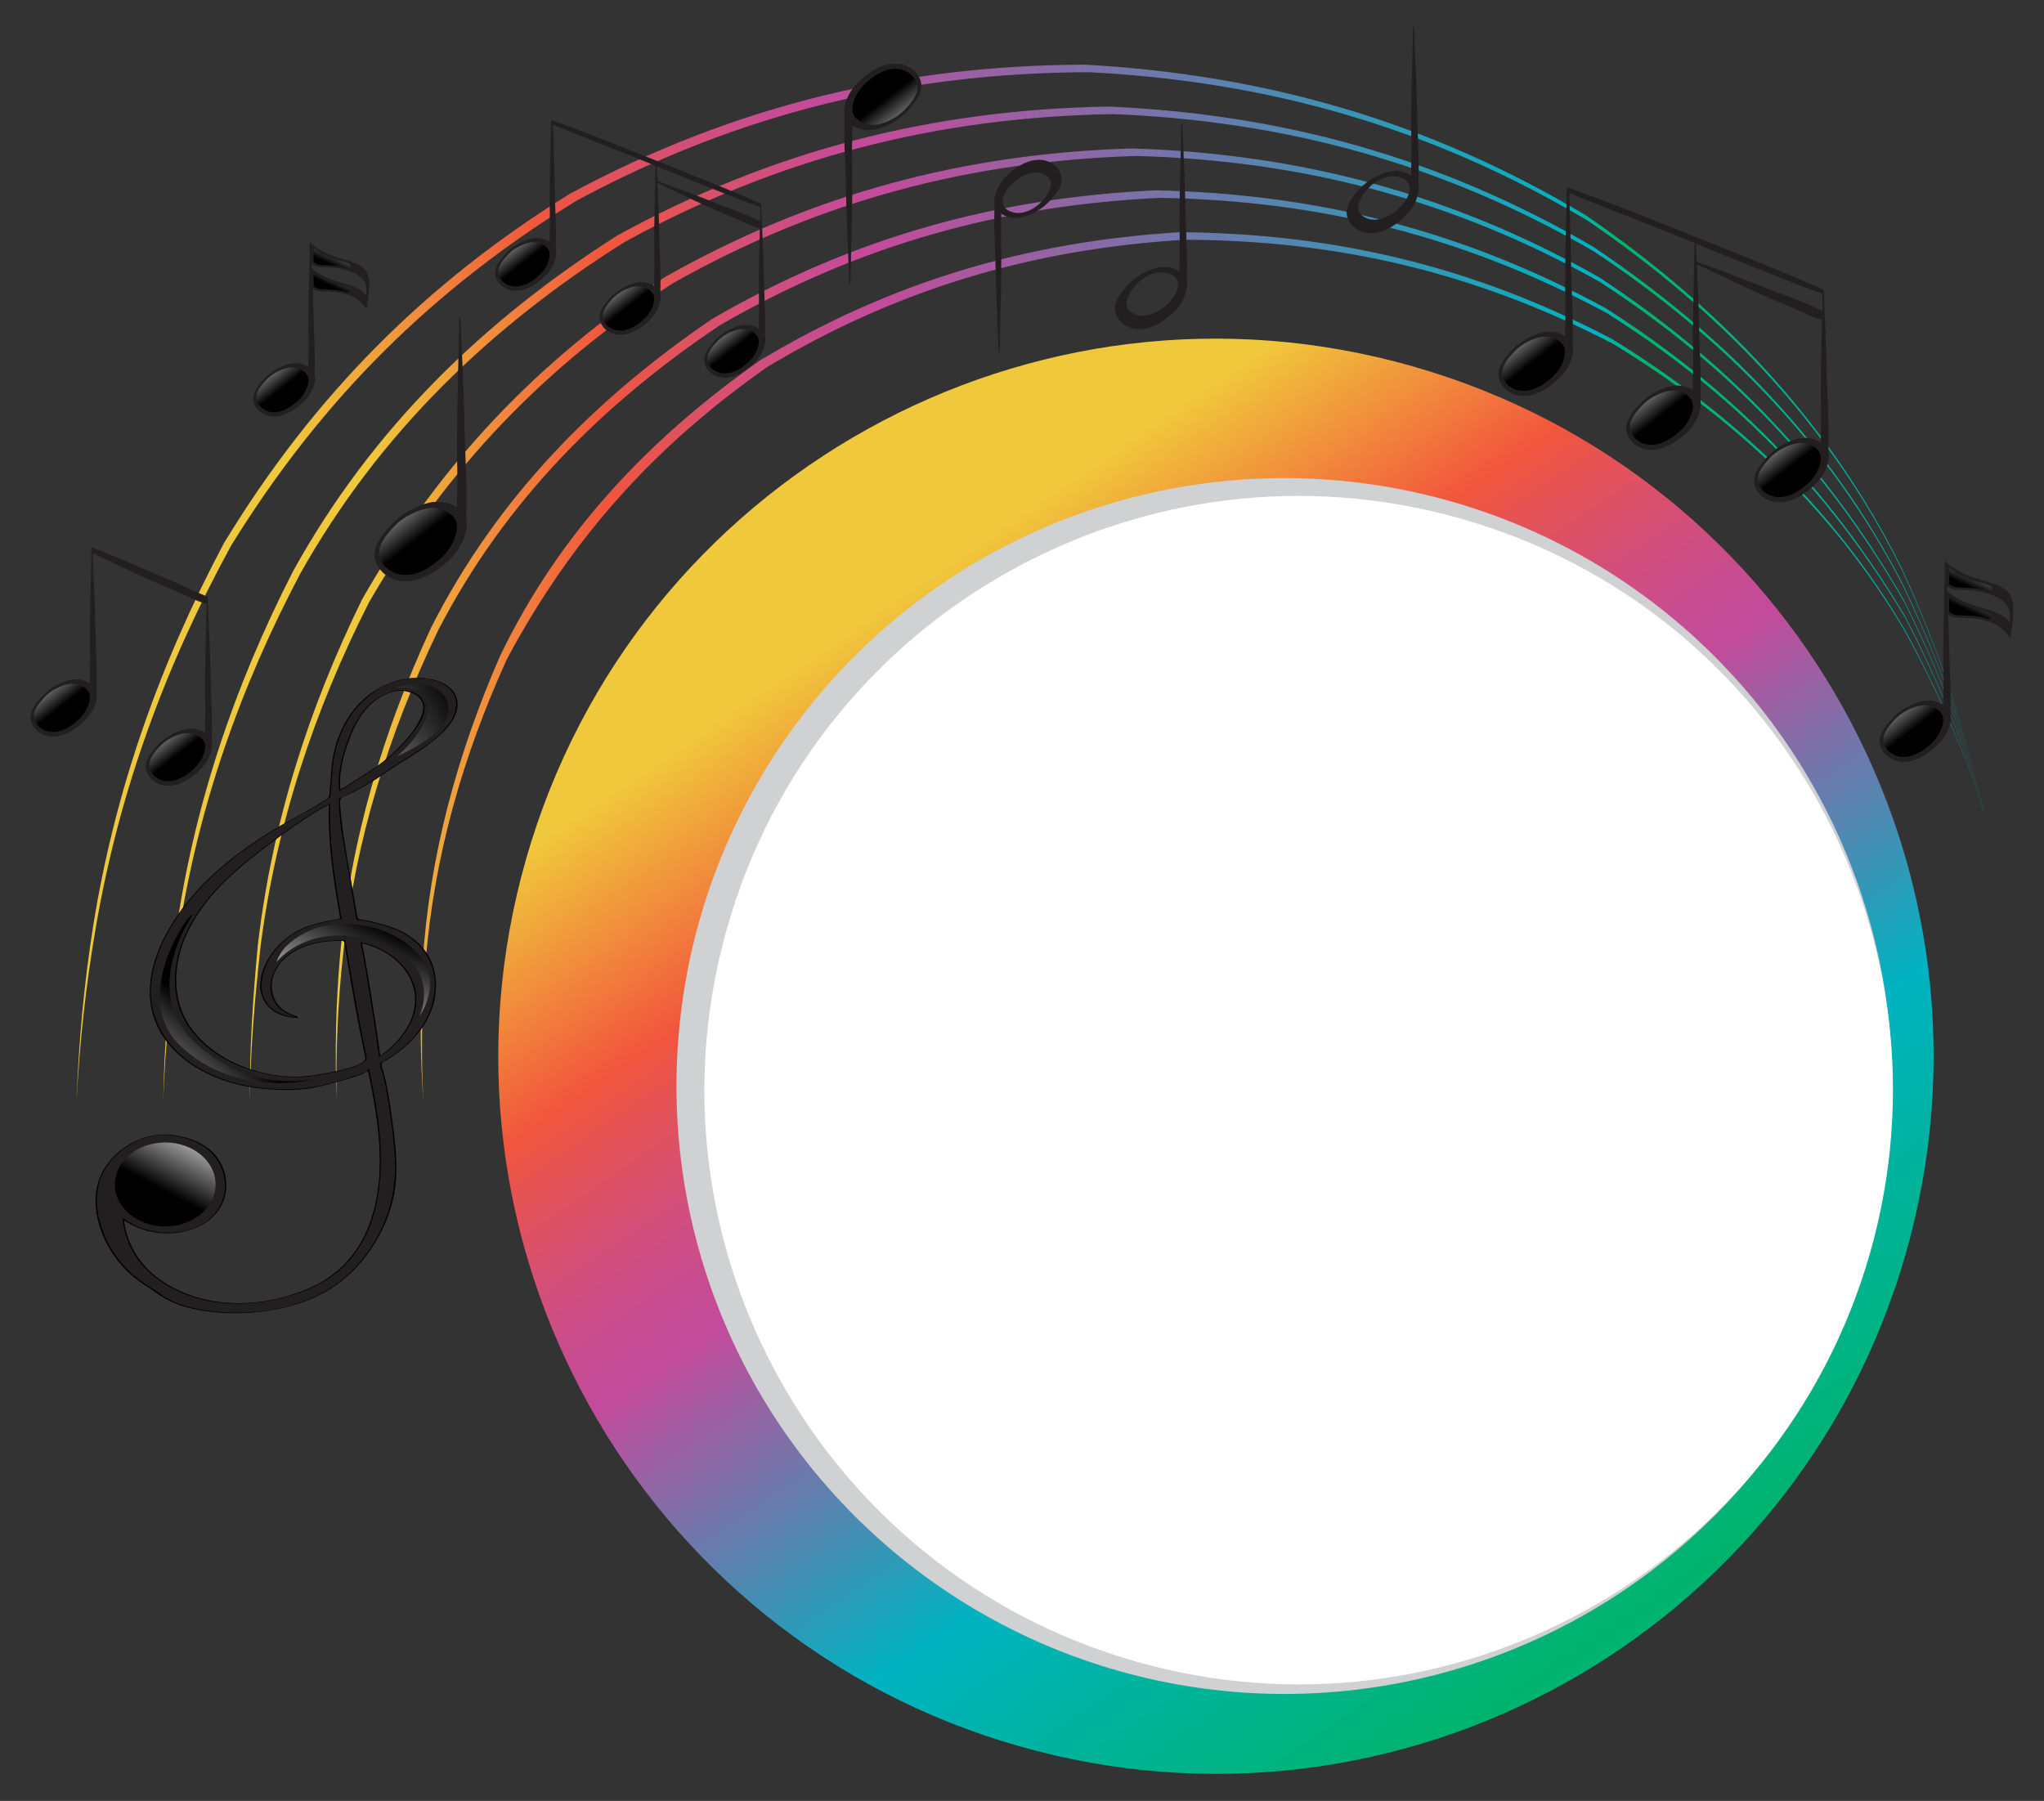 <?xml version="1.0" encoding="utf-8"?>
<!-- Generator: Adobe Illustrator 27.5.0, SVG Export Plug-In . SVG Version: 6.00 Build 0)  -->
<svg version="1.1" id="Layer_1" xmlns="http://www.w3.org/2000/svg" xmlns:xlink="http://www.w3.org/1999/xlink" x="0px" y="0px"
	 viewBox="0 0 301.115 265.328" style="enable-background:new 0 0 301.115 265.328;" xml:space="preserve">
<rect x="0" y="0" width="301.115" height="265.328" fill="#333333" stroke="none"/>
<g>
	<linearGradient id="SVGID_1_" gradientUnits="userSpaceOnUse" x1="116.128" y1="63.16" x2="264.514" y2="280.929">
		<stop  offset="0.112" style="stop-color:#F0C83B"/>
		<stop  offset="0.242" style="stop-color:#F1563C"/>
		<stop  offset="0.269" style="stop-color:#E65352"/>
		<stop  offset="0.323" style="stop-color:#D34F7A"/>
		<stop  offset="0.367" style="stop-color:#C74C92"/>
		<stop  offset="0.393" style="stop-color:#C34B9B"/>
		<stop  offset="0.607" style="stop-color:#00B3C1"/>
		<stop  offset="0.815" style="stop-color:#00B36C"/>
		<stop  offset="1" style="stop-color:#00B3C1"/>
	</linearGradient>
	<path style="fill:url(#SVGID_1_);" d="M280.762,184.664c-16.04,56.13-74.546,88.628-130.676,72.589
		c-56.131-16.041-88.63-74.547-72.59-130.676c16.04-56.131,74.547-88.63,130.677-72.59
		C264.304,70.028,296.802,128.534,280.762,184.664z"/>
	
		<ellipse transform="matrix(0.606 -0.795 0.795 0.606 -52.745 213.531)" style="fill:#CFD1D2;" cx="189.323" cy="160.045" rx="89.597" ry="89.597"/>
	<g>
		<g>
			
				<linearGradient id="SVGID_00000067232923359976603120000016888123961251110803_" gradientUnits="userSpaceOnUse" x1="24.052" y1="88.939" x2="292.352" y2="88.939">
				<stop  offset="0.112" style="stop-color:#F0C83B"/>
				<stop  offset="0.242" style="stop-color:#F1563C"/>
				<stop  offset="0.269" style="stop-color:#E65352"/>
				<stop  offset="0.323" style="stop-color:#D34F7A"/>
				<stop  offset="0.367" style="stop-color:#C74C92"/>
				<stop  offset="0.393" style="stop-color:#C34B9B"/>
				<stop  offset="0.786" style="stop-color:#00B3C1"/>
				<stop  offset="0.815" style="stop-color:#00B36C"/>
				<stop  offset="1" style="stop-color:#00B3C1"/>
			</linearGradient>
			<path style="fill:url(#SVGID_00000067232923359976603120000016888123961251110803_);" d="M292.352,119.508
				c-0.078-0.292-0.163-0.58-0.243-0.871c0.009,0.028,0.018,0.056,0.027,0.085c-0.009-0.03-0.019-0.06-0.028-0.09
				c-0.13-0.468-0.258-0.937-0.392-1.404c0.126,0.446,0.248,0.894,0.373,1.341c-0.126-0.41-0.255-0.82-0.384-1.229
				c-0.101-0.397-0.201-0.795-0.305-1.191c0.1,0.384,0.196,0.769,0.293,1.154c-0.112-0.354-0.226-0.707-0.34-1.06
				c-0.102-0.445-0.212-0.888-0.319-1.332c0.118,0.392,0.235,0.785,0.35,1.179c0.005,0.02,0.011,0.04,0.016,0.06
				c-0.005-0.019-0.01-0.037-0.015-0.056c0.111,0.378,0.223,0.756,0.331,1.135c-0.116-0.41-0.236-0.818-0.355-1.227
				c-0.191-0.731-0.388-1.46-0.589-2.188c-0.026-0.104-0.049-0.208-0.075-0.312c0.025,0.1,0.047,0.2,0.071,0.3
				c-2.639-9.541-6.168-18.782-10.489-27.823c-10.836-21.055-26.724-37.005-45.601-49.642
				c-22.549-13.143-45.807-19.523-71.416-20.638c-25.798,0.465-49.323,6.353-72.311,18.989
				C71.396,47.13,54.856,63.025,43.178,84.147c-8.647,16.894-14.642,34.544-17.32,53.645c-0.938,8.125-1.694,16.199-1.806,24.389
				c0.261-8.185,1.152-16.237,2.229-24.341c2.91-19.017,9.095-36.538,17.923-53.274c11.752-20.94,28.317-36.652,47.839-48.924
				c22.842-12.532,46.224-18.371,71.849-18.835c25.419,1.006,48.521,7.261,70.933,20.238c18.796,12.495,34.65,28.271,45.469,49.171
				c4.328,8.994,7.859,18.187,10.497,27.682c0.074,0.301,0.143,0.604,0.215,0.906c-2.731-9.089-6.281-17.883-10.57-26.479
				c-11.561-20.09-26.046-35.127-44.811-47.446c-21.814-12.353-44.231-18.237-68.859-19.009c-24.612,0.744-47.009,6.61-68.81,18.951
				C79.243,53.168,64.824,68.205,53.342,88.308c-7.889,16.073-13.224,32.813-15.355,50.876c-0.71,7.671-1.247,15.285-1.168,22.997
				c0.065-7.706,0.739-15.301,1.592-22.949c2.351-17.976,7.891-34.595,15.958-50.504c11.551-19.916,26-34.777,44.679-46.951
				c21.657-12.237,43.91-18.055,68.35-18.799c24.44,0.662,46.692,6.426,68.376,18.609c18.685,12.181,33.134,27.041,44.678,46.974
				c4.292,8.538,7.842,17.276,10.571,26.312c0.105,0.438,0.212,0.876,0.312,1.315c-2.843-8.761-6.455-17.223-10.74-25.518
				c-11.514-19.219-25.715-33.585-44.023-45.248c-21.188-11.516-42.577-16.863-66.302-17.382
				c-23.499,1.112-44.587,6.914-65.309,18.916C87.779,58.654,73.33,73.137,63.508,92.471c-7.076,15.306-11.811,31.05-13.39,48.105
				c-0.646,7.178-0.801,14.4-0.53,21.605c-0.126-7.199,0.167-14.405,0.954-21.558c1.813-16.97,6.734-32.585,13.993-47.732
				c9.893-19.151,24.369-33.458,41.521-44.979c20.579-11.899,41.518-17.651,64.845-18.762c23.538,0.407,44.765,5.634,65.82,16.982
				c18.226,11.522,32.4,25.713,43.892,44.777c4.284,8.234,7.896,16.64,10.738,25.345c0.074,0.325,0.145,0.652,0.217,0.978
				c-2.929-8.324-6.564-16.355-10.816-24.214c-10.796-18.516-25.71-32.247-43.231-43.051
				c-20.447-10.731-41.002-15.588-63.746-15.754c-22.306,1.383-42.277,7.162-61.803,18.879c-16.011,11.27-29.431,25.126-38.3,43.542
				c-6.321,14.489-10.392,29.322-11.423,45.333c-0.408,6.733-0.353,13.487,0.108,20.214c-0.324-6.719-0.239-13.462,0.314-20.166
				c1.26-15.925,5.526-30.638,12.029-44.962c9.731-18.151,22.042-31.549,38.362-43.005c19.383-11.614,39.209-17.344,61.345-18.726
				c22.555,0.055,42.95,4.791,63.263,15.354c17.446,10.667,32.316,24.216,43.097,42.579c4.26,7.808,7.894,15.79,10.819,24.067
				c0.16,0.723,0.32,1.445,0.471,2.171c0.003,0,0.005,0,0.009,0c-0.149-0.711-0.307-1.419-0.464-2.127
				c0.122,0.347,0.243,0.695,0.363,1.043c0.088,0.362,0.177,0.723,0.262,1.086c0.002,0,0.005,0,0.005,0
				c-0.083-0.35-0.169-0.698-0.255-1.047c0.121,0.352,0.244,0.704,0.363,1.058c0.002,0,0.005,0,0.008,0.001l0,0
				C292.351,119.507,292.352,119.508,292.352,119.508z M290.795,113.914c0.191,0.69,0.379,1.381,0.561,2.074
				c-0.112-0.384-0.225-0.767-0.34-1.149C290.942,114.53,290.871,114.221,290.795,113.914z M291.583,117.276
				c-0.072-0.323-0.142-0.647-0.216-0.97c0.114,0.349,0.227,0.698,0.338,1.047c0.08,0.318,0.159,0.637,0.237,0.956
				C291.824,117.965,291.704,117.62,291.583,117.276z M291.717,117.392c0.125,0.395,0.251,0.79,0.373,1.186
				c0.084,0.302,0.171,0.602,0.251,0.905c-0.127-0.379-0.257-0.756-0.386-1.134C291.877,118.029,291.798,117.71,291.717,117.392z"/>
			
				<linearGradient id="SVGID_00000172404083513435832770000009701290361425228421_" gradientUnits="userSpaceOnUse" x1="11.283" y1="85.854" x2="290.696" y2="85.854">
				<stop  offset="0.112" style="stop-color:#F0C83B"/>
				<stop  offset="0.242" style="stop-color:#F1563C"/>
				<stop  offset="0.269" style="stop-color:#E65352"/>
				<stop  offset="0.323" style="stop-color:#D34F7A"/>
				<stop  offset="0.367" style="stop-color:#C74C92"/>
				<stop  offset="0.393" style="stop-color:#C34B9B"/>
				<stop  offset="0.786" style="stop-color:#00B3C1"/>
				<stop  offset="0.815" style="stop-color:#00B36C"/>
				<stop  offset="1" style="stop-color:#00B3C1"/>
			</linearGradient>
			<path style="fill:url(#SVGID_00000172404083513435832770000009701290361425228421_);" d="M233.728,31.79
				c-23.281-13.935-47.382-20.81-73.971-22.265c-26.915,0.101-51.742,6.05-75.815,19.026C62.869,41.625,46.31,58.105,33.012,79.984
				C23.601,97.7,16.953,116.262,13.728,136.4c-1.346,8.524-2.141,17.145-2.445,25.782c0.445-8.631,1.389-17.233,2.867-25.733
				c3.451-20.051,10.297-38.492,19.889-56.045c13.364-21.692,29.953-37.999,50.995-50.896
				c23.931-12.871,48.609-18.771,75.352-18.873c26.4,1.346,50.346,8.096,73.491,21.865c19.244,13.131,35.432,29.607,46.258,51.369
				c4.445,9.636,8.01,19.473,10.56,29.632c-2.551-10.238-6.122-20.154-10.576-29.87C269.272,61.717,253.056,45.061,233.728,31.79z"
				/>
		</g>
		<g>
			<g>
				<path style="fill:#231F20;" d="M13.97,101.41c-0.717-1.077-2.344-1.539-3.697-1.213c-1.492,0.359-2.962,1.224-3.911,2.234
					c-0.857,0.912-1.913,2.151-1.842,3.367c0.076,1.355,1.367,2.574,2.984,2.685c1.858,0.131,3.478-0.965,4.674-2.026
					c1.06-0.944,1.791-2.14,2.031-3.419C14.338,102.364,14.256,101.835,13.97,101.41z"/>
				
					<linearGradient id="SVGID_00000159443119363622793580000007219922435043393429_" gradientUnits="userSpaceOnUse" x1="4.669" y1="98.471" x2="9.05" y2="104.075">
					<stop  offset="0" style="stop-color:#FFFFFF"/>
					<stop  offset="1" style="stop-color:#000000"/>
				</linearGradient>
				<path style="fill:url(#SVGID_00000159443119363622793580000007219922435043393429_);" d="M12.986,101.856
					c-0.606-0.909-1.982-1.3-3.123-1.024c-1.261,0.306-2.503,1.035-3.302,1.888c-0.726,0.771-1.618,1.818-1.556,2.842
					c0.064,1.146,1.154,2.175,2.522,2.268c1.568,0.109,2.934-0.813,3.945-1.712c0.898-0.795,1.514-1.805,1.717-2.888
					C13.295,102.665,13.229,102.217,12.986,101.856z"/>
				<path style="fill:#231F20;" d="M13.97,101.41c-0.717-1.077-2.344-1.539-3.697-1.213c-1.492,0.359-2.962,1.224-3.911,2.234
					c-0.857,0.912-1.913,2.151-1.842,3.367c0.076,1.355,1.367,2.574,2.984,2.685c1.858,0.131,3.478-0.965,4.674-2.026
					c1.06-0.944,1.791-2.14,2.031-3.419C14.338,102.364,14.256,101.835,13.97,101.41z"/>
				
					<linearGradient id="SVGID_00000132050739517667181940000006652538612274481541_" gradientUnits="userSpaceOnUse" x1="4.669" y1="98.471" x2="9.05" y2="104.075">
					<stop  offset="0" style="stop-color:#FFFFFF"/>
					<stop  offset="1" style="stop-color:#000000"/>
				</linearGradient>
				<path style="fill:url(#SVGID_00000132050739517667181940000006652538612274481541_);" d="M12.986,101.856
					c-0.606-0.909-1.982-1.3-3.123-1.024c-1.261,0.306-2.503,1.035-3.302,1.888c-0.726,0.771-1.618,1.818-1.556,2.842
					c0.064,1.146,1.154,2.175,2.522,2.268c1.568,0.109,2.934-0.813,3.945-1.712c0.898-0.795,1.514-1.805,1.717-2.888
					C13.295,102.665,13.229,102.217,12.986,101.856z"/>
			</g>
			<g>
				<path style="fill:#231F20;" d="M30.949,108.668c-0.721-1.076-2.35-1.539-3.701-1.212c-1.488,0.358-2.961,1.223-3.908,2.233
					c-0.856,0.912-1.913,2.151-1.845,3.366c0.08,1.356,1.372,2.574,2.988,2.686c1.857,0.128,3.475-0.968,4.669-2.029
					c1.064-0.942,1.798-2.141,2.037-3.42C31.315,109.623,31.233,109.093,30.949,108.668z"/>
				
					<linearGradient id="SVGID_00000049935200871281913280000013674801196867225229_" gradientUnits="userSpaceOnUse" x1="21.646" y1="105.726" x2="26.028" y2="111.332">
					<stop  offset="0" style="stop-color:#FFFFFF"/>
					<stop  offset="1" style="stop-color:#000000"/>
				</linearGradient>
				<path style="fill:url(#SVGID_00000049935200871281913280000013674801196867225229_);" d="M29.966,109.115
					c-0.607-0.91-1.985-1.301-3.128-1.024c-1.26,0.303-2.501,1.034-3.302,1.885c-0.723,0.771-1.615,1.818-1.559,2.844
					c0.069,1.144,1.16,2.172,2.526,2.268c1.569,0.109,2.933-0.817,3.945-1.713c0.896-0.798,1.517-1.807,1.719-2.887
					C30.273,109.923,30.204,109.476,29.966,109.115z"/>
				<path style="fill:#231F20;" d="M30.949,108.668c-0.721-1.076-2.35-1.539-3.701-1.212c-1.488,0.358-2.961,1.223-3.908,2.233
					c-0.856,0.912-1.913,2.151-1.845,3.366c0.08,1.356,1.372,2.574,2.988,2.686c1.857,0.128,3.475-0.968,4.669-2.029
					c1.064-0.942,1.798-2.141,2.037-3.42C31.315,109.623,31.233,109.093,30.949,108.668z"/>
				
					<linearGradient id="SVGID_00000006679440828421475020000016138249235959905202_" gradientUnits="userSpaceOnUse" x1="21.646" y1="105.726" x2="26.028" y2="111.332">
					<stop  offset="0" style="stop-color:#FFFFFF"/>
					<stop  offset="1" style="stop-color:#000000"/>
				</linearGradient>
				<path style="fill:url(#SVGID_00000006679440828421475020000016138249235959905202_);" d="M29.966,109.115
					c-0.607-0.91-1.985-1.301-3.128-1.024c-1.26,0.303-2.501,1.034-3.302,1.885c-0.723,0.771-1.615,1.818-1.559,2.844
					c0.069,1.144,1.16,2.172,2.526,2.268c1.569,0.109,2.933-0.817,3.945-1.713c0.896-0.798,1.517-1.807,1.719-2.887
					C30.273,109.923,30.204,109.476,29.966,109.115z"/>
				<path style="fill:#231F20;" d="M31.014,99.211c-0.059-3.496-0.246-6.998-0.387-10.495c0.009-0.066,0.014-0.133,0.019-0.197
					c-0.01-0.011-0.021-0.026-0.026-0.042c-0.006-0.062-0.006-0.12-0.012-0.178c0.012-0.11,0.017-0.221,0.024-0.33
					c-0.013-0.008-0.024-0.027-0.034-0.029c-0.006-0.038-0.043-0.046-0.078-0.035c-3.522-1.52-5.587-2.552-8.535-3.757
					c-2.513-1.023-4.559-2.039-8.367-3.468c-0.003-0.071-0.143-0.029-0.143,0.027c0,0.003,0,0.006,0,0.008
					c-0.005,0-0.005,0.003-0.011,0.003c0.006,0.059,0.006,0.114,0.007,0.174c-0.045,3.584-0.183,7.165-0.217,10.749
					c-0.019,1.749-0.019,3.493,0.018,5.241c0.043,1.959-0.173,3.996,0.128,5.937c0.06,0.397,0.759,0.154,0.776-0.152
					c0.225-3.566-0.08-7.146-0.142-10.712c-0.06-3.486-0.244-6.971-0.385-10.454c2.632,1.223,5.223,2.504,7.868,3.703
					c1.421,0.647,2.856,1.274,4.317,1.859c1.524,0.609,2.957,1.478,4.601,1.896c-0.057,3.313-0.17,6.626-0.205,9.941
					c-0.017,1.75-0.019,3.494,0.021,5.241c0.042,1.957-0.175,3.994,0.125,5.937c0.061,0.396,0.761,0.154,0.778-0.154
					C31.38,106.36,31.071,102.776,31.014,99.211z"/>
			</g>
		</g>
		<g>
			<g>
				<path style="fill:#231F20;" d="M231.387,50.357c-0.808-1.21-2.639-1.731-4.161-1.364c-1.674,0.407-3.329,1.377-4.394,2.513
					c-0.962,1.027-2.151,2.419-2.074,3.786c0.09,1.524,1.542,2.893,3.361,3.017c2.087,0.144,3.906-1.084,5.251-2.278
					c1.197-1.061,2.018-2.406,2.289-3.845C231.796,51.431,231.707,50.836,231.387,50.357z"/>
				
					<linearGradient id="SVGID_00000146500172465340173300000012718678429349691801_" gradientUnits="userSpaceOnUse" x1="220.927" y1="47.053" x2="225.853" y2="53.355">
					<stop  offset="0" style="stop-color:#FFFFFF"/>
					<stop  offset="1" style="stop-color:#000000"/>
				</linearGradient>
				<path style="fill:url(#SVGID_00000146500172465340173300000012718678429349691801_);" d="M230.281,50.863
					c-0.684-1.024-2.231-1.463-3.514-1.154c-1.416,0.343-2.812,1.165-3.717,2.122c-0.81,0.866-1.816,2.044-1.749,3.198
					c0.075,1.287,1.302,2.444,2.838,2.55c1.764,0.122,3.299-0.918,4.436-1.925c1.008-0.896,1.708-2.032,1.931-3.246
					C230.627,51.769,230.549,51.266,230.281,50.863z"/>
				<path style="fill:#231F20;" d="M231.387,50.357c-0.808-1.21-2.639-1.731-4.161-1.364c-1.674,0.407-3.329,1.377-4.394,2.513
					c-0.962,1.027-2.151,2.419-2.074,3.786c0.09,1.524,1.542,2.893,3.361,3.017c2.087,0.144,3.906-1.084,5.251-2.278
					c1.197-1.061,2.018-2.406,2.289-3.845C231.796,51.431,231.707,50.836,231.387,50.357z"/>
				
					<linearGradient id="SVGID_00000056427105301067945260000001522607812014519979_" gradientUnits="userSpaceOnUse" x1="220.927" y1="47.053" x2="225.853" y2="53.355">
					<stop  offset="0" style="stop-color:#FFFFFF"/>
					<stop  offset="1" style="stop-color:#000000"/>
				</linearGradient>
				<path style="fill:url(#SVGID_00000056427105301067945260000001522607812014519979_);" d="M230.281,50.863
					c-0.684-1.024-2.231-1.463-3.514-1.154c-1.416,0.343-2.812,1.165-3.717,2.122c-0.81,0.866-1.816,2.044-1.749,3.198
					c0.075,1.287,1.302,2.444,2.838,2.55c1.764,0.122,3.299-0.918,4.436-1.925c1.008-0.896,1.708-2.032,1.931-3.246
					C230.627,51.769,230.549,51.266,230.281,50.863z"/>
			</g>
			<g>
				<path style="fill:#231F20;" d="M250.214,58.299c-0.811-1.213-2.641-1.731-4.161-1.364c-1.677,0.404-3.331,1.377-4.398,2.513
					c-0.962,1.023-2.151,2.419-2.07,3.786c0.086,1.521,1.538,2.893,3.356,3.017c2.091,0.144,3.906-1.087,5.251-2.278
					c1.197-1.061,2.022-2.406,2.288-3.844C250.623,59.374,250.533,58.777,250.214,58.299z"/>
				
					<linearGradient id="SVGID_00000147187264181145465170000011908264110007379880_" gradientUnits="userSpaceOnUse" x1="239.751" y1="54.993" x2="244.678" y2="61.296">
					<stop  offset="0" style="stop-color:#FFFFFF"/>
					<stop  offset="1" style="stop-color:#000000"/>
				</linearGradient>
				<path style="fill:url(#SVGID_00000147187264181145465170000011908264110007379880_);" d="M249.105,58.804
					c-0.681-1.023-2.231-1.465-3.515-1.154c-1.413,0.343-2.813,1.162-3.712,2.122c-0.814,0.867-1.816,2.045-1.751,3.199
					c0.076,1.287,1.301,2.443,2.838,2.55c1.763,0.122,3.296-0.918,4.434-1.925c1.011-0.896,1.704-2.031,1.933-3.249
					C249.453,59.711,249.377,59.208,249.105,58.804z"/>
				<path style="fill:#231F20;" d="M250.214,58.299c-0.811-1.213-2.641-1.731-4.161-1.364c-1.677,0.404-3.331,1.377-4.398,2.513
					c-0.962,1.023-2.151,2.419-2.07,3.786c0.086,1.521,1.538,2.893,3.356,3.017c2.091,0.144,3.906-1.087,5.251-2.278
					c1.197-1.061,2.022-2.406,2.288-3.844C250.623,59.374,250.533,58.777,250.214,58.299z"/>
				
					<linearGradient id="SVGID_00000170237899132142840280000011554775786530125956_" gradientUnits="userSpaceOnUse" x1="239.751" y1="54.993" x2="244.678" y2="61.296">
					<stop  offset="0" style="stop-color:#FFFFFF"/>
					<stop  offset="1" style="stop-color:#000000"/>
				</linearGradient>
				<path style="fill:url(#SVGID_00000170237899132142840280000011554775786530125956_);" d="M249.105,58.804
					c-0.681-1.023-2.231-1.465-3.515-1.154c-1.413,0.343-2.813,1.162-3.712,2.122c-0.814,0.867-1.816,2.045-1.751,3.199
					c0.076,1.287,1.301,2.443,2.838,2.55c1.763,0.122,3.296-0.918,4.434-1.925c1.011-0.896,1.704-2.031,1.933-3.249
					C249.453,59.711,249.377,59.208,249.105,58.804z"/>
			</g>
			<g>
				<path style="fill:#231F20;" d="M269.134,55.382c-0.073-4.225-0.311-8.452-0.467-12.675c-0.003-0.048-0.056-0.048-0.101-0.029
					c0-0.006,0-0.014,0-0.019c-5.053-2.377-24.684-10.069-27.813-11.345c-3.184-1.3-6.463-2.457-9.712-3.659
					c0,0.008,0,0.019,0,0.027c-0.075-0.027-0.146-0.052-0.22-0.082c-0.056,3.924-0.199,7.849-0.24,11.776
					c-0.018,1.965-0.023,3.927,0.022,5.892c0.047,2.202-0.196,4.491,0.143,6.674c0.071,0.446,0.854,0.175,0.875-0.171
					c0.249-4.007-0.094-8.038-0.163-12.047c-0.064-3.792-0.152-7.514-0.279-11.29c2.804,1.176,12.074,4.808,13.579,5.409
					c0.488,0.196,2.363,0.962,4.882,1.989c-0.056,3.828-0.194,7.657-0.232,11.486c-0.022,1.965-0.024,3.927,0.018,5.892
					c0.048,2.202-0.195,4.488,0.144,6.673c0.07,0.447,0.854,0.173,0.876-0.172c0.251-4.007-0.094-8.035-0.161-12.044
					c-0.049-2.909-0.18-5.82-0.305-8.729c2.829,1.324,5.623,2.701,8.473,3.99c1.603,0.729,3.211,1.433,4.855,2.09
					c1.696,0.678,3.291,1.641,5.112,2.117c-0.062,2.63-0.138,5.262-0.164,7.897c-0.021,1.965-0.025,3.927,0.022,5.892
					c0.048,2.201-0.198,4.49,0.142,6.673c0.07,0.45,0.855,0.176,0.876-0.17C269.547,63.42,269.2,59.392,269.134,55.382z
					 M259.336,42.107c-3.074-1.254-6.238-2.377-9.373-3.533c-0.038-0.886-0.073-1.768-0.107-2.654
					c5.864,2.388,15.03,6.1,18.64,7.384c-0.013,0.833-0.025,1.664-0.045,2.496C265.555,44.351,262.368,43.343,259.336,42.107z"/>
				<path style="fill:#231F20;" d="M269.061,66.015c-0.807-1.213-2.639-1.73-4.16-1.364c-1.675,0.405-3.329,1.375-4.394,2.51
					c-0.965,1.026-2.154,2.423-2.071,3.787c0.084,1.523,1.538,2.892,3.358,3.02c2.087,0.144,3.906-1.088,5.249-2.282
					c1.198-1.06,2.019-2.406,2.29-3.842C269.471,67.089,269.381,66.494,269.061,66.015z"/>
				
					<linearGradient id="SVGID_00000003814494599020241300000006423411551492176777_" gradientUnits="userSpaceOnUse" x1="258.602" y1="62.709" x2="263.528" y2="69.011">
					<stop  offset="0" style="stop-color:#FFFFFF"/>
					<stop  offset="1" style="stop-color:#000000"/>
				</linearGradient>
				<path style="fill:url(#SVGID_00000003814494599020241300000006423411551492176777_);" d="M267.954,66.517
					c-0.682-1.023-2.229-1.462-3.513-1.151c-1.414,0.343-2.813,1.162-3.715,2.121c-0.811,0.864-1.815,2.042-1.749,3.197
					c0.073,1.287,1.302,2.443,2.836,2.552c1.766,0.12,3.301-0.92,4.435-1.928c1.01-0.896,1.704-2.031,1.935-3.246
					C268.302,67.424,268.224,66.924,267.954,66.517z"/>
				<path style="fill:#231F20;" d="M269.061,66.015c-0.807-1.213-2.639-1.73-4.16-1.364c-1.675,0.405-3.329,1.375-4.394,2.51
					c-0.965,1.026-2.154,2.423-2.071,3.787c0.084,1.523,1.538,2.892,3.358,3.02c2.087,0.144,3.906-1.088,5.249-2.282
					c1.198-1.06,2.019-2.406,2.29-3.842C269.471,67.089,269.381,66.494,269.061,66.015z"/>
				
					<linearGradient id="SVGID_00000175310995782273155330000009743258074089891217_" gradientUnits="userSpaceOnUse" x1="258.602" y1="62.709" x2="263.528" y2="69.011">
					<stop  offset="0" style="stop-color:#FFFFFF"/>
					<stop  offset="1" style="stop-color:#000000"/>
				</linearGradient>
				<path style="fill:url(#SVGID_00000175310995782273155330000009743258074089891217_);" d="M267.954,66.517
					c-0.682-1.023-2.229-1.462-3.513-1.151c-1.414,0.343-2.813,1.162-3.715,2.121c-0.811,0.864-1.815,2.042-1.749,3.197
					c0.073,1.287,1.302,2.443,2.836,2.552c1.766,0.12,3.301-0.92,4.435-1.928c1.01-0.896,1.704-2.031,1.935-3.246
					C268.302,67.424,268.224,66.924,267.954,66.517z"/>
			</g>
		</g>
		<g>
			<g>
				<path style="fill:#231F20;" d="M81.652,36.3c-0.664-0.992-2.159-1.415-3.403-1.114c-1.372,0.33-2.723,1.125-3.594,2.053
					c-0.788,0.838-1.761,1.978-1.696,3.095c0.073,1.247,1.259,2.366,2.749,2.47c1.707,0.117,3.194-0.888,4.291-1.864
					c0.978-0.866,1.654-1.967,1.871-3.145C81.987,37.178,81.911,36.691,81.652,36.3z"/>
				
					<linearGradient id="SVGID_00000089573108705941890140000017051418625768952451_" gradientUnits="userSpaceOnUse" x1="73.095" y1="33.597" x2="77.124" y2="38.751">
					<stop  offset="0" style="stop-color:#FFFFFF"/>
					<stop  offset="1" style="stop-color:#000000"/>
				</linearGradient>
				<path style="fill:url(#SVGID_00000089573108705941890140000017051418625768952451_);" d="M80.744,36.713
					c-0.56-0.838-1.823-1.197-2.874-0.941c-1.157,0.279-2.3,0.949-3.037,1.733c-0.665,0.71-1.483,1.672-1.431,2.616
					c0.059,1.05,1.064,1.996,2.32,2.084c1.442,0.098,2.7-0.752,3.628-1.574c0.824-0.735,1.397-1.662,1.58-2.657
					C81.028,37.454,80.965,37.042,80.744,36.713z"/>
				<path style="fill:#231F20;" d="M81.652,36.3c-0.664-0.992-2.159-1.415-3.403-1.114c-1.372,0.33-2.723,1.125-3.594,2.053
					c-0.788,0.838-1.761,1.978-1.696,3.095c0.073,1.247,1.259,2.366,2.749,2.47c1.707,0.117,3.194-0.888,4.291-1.864
					c0.978-0.866,1.654-1.967,1.871-3.145C81.987,37.178,81.911,36.691,81.652,36.3z"/>
				
					<linearGradient id="SVGID_00000052810153741063376290000013427068058013885834_" gradientUnits="userSpaceOnUse" x1="73.095" y1="33.597" x2="77.124" y2="38.751">
					<stop  offset="0" style="stop-color:#FFFFFF"/>
					<stop  offset="1" style="stop-color:#000000"/>
				</linearGradient>
				<path style="fill:url(#SVGID_00000052810153741063376290000013427068058013885834_);" d="M80.744,36.713
					c-0.56-0.838-1.823-1.197-2.874-0.941c-1.157,0.279-2.3,0.949-3.037,1.733c-0.665,0.71-1.483,1.672-1.431,2.616
					c0.059,1.05,1.064,1.996,2.32,2.084c1.442,0.098,2.7-0.752,3.628-1.574c0.824-0.735,1.397-1.662,1.58-2.657
					C81.028,37.454,80.965,37.042,80.744,36.713z"/>
			</g>
			<g>
				<path style="fill:#231F20;" d="M97.045,42.793c-0.664-0.989-2.158-1.414-3.403-1.114c-1.373,0.333-2.722,1.125-3.595,2.055
					c-0.786,0.838-1.759,1.978-1.695,3.095c0.071,1.244,1.259,2.366,2.747,2.467c1.708,0.12,3.194-0.888,4.293-1.864
					c0.978-0.866,1.653-1.965,1.871-3.142C97.38,43.673,97.306,43.186,97.045,42.793z"/>
				
					<linearGradient id="SVGID_00000113354415012050762650000009115253239604215203_" gradientUnits="userSpaceOnUse" x1="88.492" y1="40.093" x2="92.519" y2="45.245">
					<stop  offset="0" style="stop-color:#FFFFFF"/>
					<stop  offset="1" style="stop-color:#000000"/>
				</linearGradient>
				<path style="fill:url(#SVGID_00000113354415012050762650000009115253239604215203_);" d="M96.139,43.205
					c-0.558-0.837-1.824-1.194-2.874-0.941c-1.156,0.279-2.299,0.951-3.036,1.736c-0.664,0.707-1.484,1.67-1.432,2.613
					c0.059,1.053,1.064,1.997,2.32,2.085c1.444,0.101,2.699-0.75,3.627-1.574c0.826-0.731,1.396-1.662,1.579-2.657
					C96.423,43.95,96.36,43.537,96.139,43.205z"/>
				<path style="fill:#231F20;" d="M97.045,42.793c-0.664-0.989-2.158-1.414-3.403-1.114c-1.373,0.333-2.722,1.125-3.595,2.055
					c-0.786,0.838-1.759,1.978-1.695,3.095c0.071,1.244,1.259,2.366,2.747,2.467c1.708,0.12,3.194-0.888,4.293-1.864
					c0.978-0.866,1.653-1.965,1.871-3.142C97.38,43.673,97.306,43.186,97.045,42.793z"/>
				
					<linearGradient id="SVGID_00000060719406596066844940000017872358667879054485_" gradientUnits="userSpaceOnUse" x1="88.492" y1="40.093" x2="92.519" y2="45.245">
					<stop  offset="0" style="stop-color:#FFFFFF"/>
					<stop  offset="1" style="stop-color:#000000"/>
				</linearGradient>
				<path style="fill:url(#SVGID_00000060719406596066844940000017872358667879054485_);" d="M96.139,43.205
					c-0.558-0.837-1.824-1.194-2.874-0.941c-1.156,0.279-2.299,0.951-3.036,1.736c-0.664,0.707-1.484,1.67-1.432,2.613
					c0.059,1.053,1.064,1.997,2.32,2.085c1.444,0.101,2.699-0.75,3.627-1.574c0.826-0.731,1.396-1.662,1.579-2.657
					C96.423,43.95,96.36,43.537,96.139,43.205z"/>
			</g>
			<g>
				<path style="fill:#231F20;" d="M112.517,40.408c-0.058-3.454-0.256-6.913-0.386-10.364c0-0.04-0.043-0.04-0.079-0.024
					c0-0.005,0-0.011,0-0.016c-4.132-1.941-20.186-8.232-22.744-9.276c-2.606-1.064-5.286-2.007-7.943-2.992
					c0,0.008,0,0.014,0,0.022c-0.06-0.022-0.119-0.043-0.177-0.066c-0.049,3.208-0.165,6.418-0.197,9.627
					c-0.017,1.608-0.02,3.212,0.015,4.818c0.037,1.803-0.159,3.675,0.117,5.459c0.059,0.367,0.699,0.144,0.718-0.138
					c0.201-3.278-0.077-6.573-0.134-9.851c-0.053-3.1-0.125-6.144-0.23-9.231c2.294,0.959,9.874,3.93,11.103,4.422
					c0.401,0.16,1.936,0.787,3.995,1.627c-0.047,3.13-0.159,6.259-0.191,9.391c-0.015,1.606-0.02,3.213,0.017,4.818
					c0.04,1.8-0.16,3.671,0.116,5.458c0.059,0.365,0.7,0.141,0.716-0.14c0.205-3.276-0.077-6.57-0.13-9.851
					c-0.043-2.377-0.149-4.759-0.251-7.138c2.314,1.085,4.601,2.21,6.93,3.268c1.311,0.593,2.627,1.169,3.972,1.707
					c1.385,0.555,2.687,1.34,4.177,1.728c-0.051,2.153-0.112,4.304-0.132,6.458c-0.019,1.609-0.019,3.212,0.018,4.821
					c0.037,1.799-0.159,3.672,0.117,5.455c0.054,0.367,0.697,0.144,0.714-0.139C112.855,46.981,112.573,43.686,112.517,40.408z
					 M104.507,29.552c-2.516-1.024-5.102-1.941-7.668-2.89c-0.029-0.723-0.058-1.444-0.087-2.167
					c4.796,1.951,12.291,4.985,15.242,6.035c-0.007,0.68-0.02,1.361-0.034,2.042C109.59,31.387,106.981,30.565,104.507,29.552z"/>
				<path style="fill:#231F20;" d="M112.459,49.105c-0.663-0.992-2.16-1.417-3.401-1.117c-1.373,0.332-2.726,1.125-3.598,2.052
					c-0.789,0.841-1.757,1.981-1.694,3.098c0.069,1.244,1.261,2.364,2.748,2.468c1.707,0.119,3.192-0.888,4.293-1.864
					c0.979-0.867,1.652-1.968,1.872-3.143C112.793,49.982,112.719,49.496,112.459,49.105z"/>
				
					<linearGradient id="SVGID_00000127044106212696492290000000877968185967586987_" gradientUnits="userSpaceOnUse" x1="103.905" y1="46.4" x2="107.933" y2="51.554">
					<stop  offset="0" style="stop-color:#FFFFFF"/>
					<stop  offset="1" style="stop-color:#000000"/>
				</linearGradient>
				<path style="fill:url(#SVGID_00000127044106212696492290000000877968185967586987_);" d="M111.552,49.514
					c-0.559-0.834-1.824-1.194-2.871-0.941c-1.159,0.279-2.303,0.951-3.037,1.733c-0.667,0.71-1.489,1.672-1.43,2.616
					c0.058,1.05,1.064,1.996,2.319,2.084c1.442,0.099,2.699-0.75,3.627-1.574c0.824-0.734,1.393-1.661,1.58-2.656
					C111.835,50.256,111.776,49.847,111.552,49.514z"/>
				<path style="fill:#231F20;" d="M112.459,49.105c-0.663-0.992-2.16-1.417-3.401-1.117c-1.373,0.332-2.726,1.125-3.598,2.052
					c-0.789,0.841-1.757,1.981-1.694,3.098c0.069,1.244,1.261,2.364,2.748,2.468c1.707,0.119,3.192-0.888,4.293-1.864
					c0.979-0.867,1.652-1.968,1.872-3.143C112.793,49.982,112.719,49.496,112.459,49.105z"/>
				
					<linearGradient id="SVGID_00000080168077460260464680000008353906931360484481_" gradientUnits="userSpaceOnUse" x1="103.905" y1="46.4" x2="107.933" y2="51.554">
					<stop  offset="0" style="stop-color:#FFFFFF"/>
					<stop  offset="1" style="stop-color:#000000"/>
				</linearGradient>
				<path style="fill:url(#SVGID_00000080168077460260464680000008353906931360484481_);" d="M111.552,49.514
					c-0.559-0.834-1.824-1.194-2.871-0.941c-1.159,0.279-2.303,0.951-3.037,1.733c-0.667,0.71-1.489,1.672-1.43,2.616
					c0.058,1.05,1.064,1.996,2.319,2.084c1.442,0.099,2.699-0.75,3.627-1.574c0.824-0.734,1.393-1.661,1.58-2.656
					C111.835,50.256,111.776,49.847,111.552,49.514z"/>
			</g>
		</g>
		<g>
			<g>
				<path style="fill:#231F20;" d="M46.111,54.757c-0.67-1.002-2.183-1.433-3.44-1.13c-1.385,0.338-2.754,1.14-3.637,2.079
					c-0.795,0.848-1.776,1.999-1.712,3.129c0.073,1.26,1.276,2.394,2.778,2.496c1.725,0.12,3.231-0.898,4.341-1.882
					c0.99-0.88,1.669-1.992,1.893-3.182C46.451,55.645,46.378,55.153,46.111,54.757z"/>
				
					<linearGradient id="SVGID_00000054947860728234738820000012219431245426749852_" gradientUnits="userSpaceOnUse" x1="37.462" y1="52.023" x2="41.535" y2="57.235">
					<stop  offset="0" style="stop-color:#FFFFFF"/>
					<stop  offset="1" style="stop-color:#000000"/>
				</linearGradient>
				<path style="fill:url(#SVGID_00000054947860728234738820000012219431245426749852_);" d="M45.197,55.171
					c-0.564-0.845-1.847-1.206-2.907-0.951c-1.169,0.284-2.326,0.962-3.07,1.754c-0.674,0.716-1.506,1.692-1.446,2.646
					c0.058,1.063,1.073,2.021,2.344,2.106c1.456,0.104,2.727-0.758,3.669-1.59c0.834-0.742,1.41-1.681,1.598-2.686
					C45.484,55.922,45.419,55.507,45.197,55.171z"/>
				<path style="fill:#231F20;" d="M46.111,54.757c-0.67-1.002-2.183-1.433-3.44-1.13c-1.385,0.338-2.754,1.14-3.637,2.079
					c-0.795,0.848-1.776,1.999-1.712,3.129c0.073,1.26,1.276,2.394,2.778,2.496c1.725,0.12,3.231-0.898,4.341-1.882
					c0.99-0.88,1.669-1.992,1.893-3.182C46.451,55.645,46.378,55.153,46.111,54.757z"/>
				
					<linearGradient id="SVGID_00000018215771926535534420000008979703963306287500_" gradientUnits="userSpaceOnUse" x1="37.462" y1="52.023" x2="41.535" y2="57.235">
					<stop  offset="0" style="stop-color:#FFFFFF"/>
					<stop  offset="1" style="stop-color:#000000"/>
				</linearGradient>
				<path style="fill:url(#SVGID_00000018215771926535534420000008979703963306287500_);" d="M45.197,55.171
					c-0.564-0.845-1.847-1.206-2.907-0.951c-1.169,0.284-2.326,0.962-3.07,1.754c-0.674,0.716-1.506,1.692-1.446,2.646
					c0.058,1.063,1.073,2.021,2.344,2.106c1.456,0.104,2.727-0.758,3.669-1.59c0.834-0.742,1.41-1.681,1.598-2.686
					C45.484,55.922,45.419,55.507,45.197,55.171z"/>
				<path style="fill:#231F20;" d="M45.797,35.821c-0.048-0.061-0.1-0.115-0.148-0.175c-0.044,3.341-0.171,6.684-0.203,10.028
					c-0.016,1.625-0.021,3.247,0.016,4.872c0.039,1.82-0.163,3.714,0.117,5.519c0.058,0.37,0.707,0.146,0.725-0.141
					c0.208-3.313-0.077-6.644-0.135-9.963C46.113,42.582,45.931,39.198,45.797,35.821z"/>
			</g>
			<path style="fill:#231F20;" d="M54.369,42.875c0.037-0.526,0.037-1.048,0.017-1.569c-0.059-0.435-0.171-0.859-0.373-1.249
				c-0.189-0.295-0.43-0.564-0.745-0.782c-1.153-0.814-2.692-1.034-4.104-1.545c-1.393-0.505-2.612-1.135-3.441-2.005
				c0.057,0.487-0.026,0.979,0.027,1.465c0.037,0.348-0.074,0.817,0.03,1.192c-0.059-0.003-0.114,0.048-0.099,0.087
				c0.442,0.947,1.336,0.888,2.644,0.929c1.052,0.031,2.025,0.169,2.975,0.491c0.801,0.271,1.581,0.651,2.119,1.231
				c0.665,0.723,0.558,1.598,0.531,2.451c-0.181-0.276-0.388-0.532-0.681-0.736c-1.153-0.811-2.692-1.034-4.104-1.545
				c-1.393-0.505-2.612-1.135-3.441-2.004c0.057,0.486-0.026,0.978,0.027,1.465c0.037,0.348-0.074,0.816,0.03,1.191
				c-0.059-0.003-0.114,0.047-0.099,0.088c0.442,0.947,1.336,0.89,2.644,0.928c1.052,0.032,2.025,0.173,2.975,0.492
				c1.371,0.465,2.007,1.106,2.714,2.13C54.103,44.675,54.302,43.787,54.369,42.875z"/>
			
				<linearGradient id="SVGID_00000013184451620653240360000002515414813240825786_" gradientUnits="userSpaceOnUse" x1="50.864" y1="37.407" x2="48.655" y2="42.09">
				<stop  offset="0" style="stop-color:#FFFFFF"/>
				<stop  offset="1" style="stop-color:#000000"/>
			</linearGradient>
			<path style="fill:url(#SVGID_00000013184451620653240360000002515414813240825786_);" d="M46.217,40.112
				c-0.063-0.061,0,2.034,0,2.034s0.299,0.452,1.226,0.47c0.922,0.022,2.667,0.096,3.401,0.396c0.734,0.304,1.276-0.337,0.351-0.715
				C50.272,41.92,48.015,41.771,46.217,40.112z"/>
			
				<linearGradient id="SVGID_00000134214092331007180000000007823451021640956560_" gradientUnits="userSpaceOnUse" x1="50.707" y1="34.181" x2="48.497" y2="38.865">
				<stop  offset="0" style="stop-color:#FFFFFF"/>
				<stop  offset="1" style="stop-color:#000000"/>
			</linearGradient>
			<path style="fill:url(#SVGID_00000134214092331007180000000007823451021640956560_);" d="M46.217,36.552
				c-0.063-0.061,0,2.034,0,2.034s0.299,0.453,1.226,0.471c0.922,0.021,2.667,0.095,3.401,0.396
				c0.734,0.303,1.276-0.338,0.351-0.716C50.272,38.36,48.015,38.212,46.217,36.552z"/>
		</g>
		<g>
			<g>
				<path style="fill:#231F20;" d="M287.053,104.631c-0.772-1.154-2.519-1.651-3.962-1.301c-1.599,0.386-3.175,1.312-4.191,2.393
					c-0.917,0.976-2.048,2.305-1.973,3.605c0.087,1.451,1.468,2.757,3.199,2.877c1.989,0.139,3.721-1.034,5.003-2.172
					c1.139-1.01,1.924-2.293,2.178-3.661C287.441,105.655,287.359,105.088,287.053,104.631z"/>
				
					<linearGradient id="SVGID_00000109014870705992328910000012336103538535675571_" gradientUnits="userSpaceOnUse" x1="277.088" y1="101.482" x2="281.781" y2="107.485">
					<stop  offset="0" style="stop-color:#FFFFFF"/>
					<stop  offset="1" style="stop-color:#000000"/>
				</linearGradient>
				<path style="fill:url(#SVGID_00000109014870705992328910000012336103538535675571_);" d="M285.997,105.109
					c-0.649-0.975-2.122-1.393-3.347-1.098c-1.348,0.327-2.678,1.109-3.539,2.023c-0.771,0.824-1.728,1.946-1.665,3.044
					c0.069,1.226,1.24,2.329,2.701,2.43c1.684,0.115,3.144-0.874,4.229-1.834c0.959-0.853,1.625-1.935,1.839-3.092
					C286.327,105.973,286.255,105.495,285.997,105.109z"/>
				<path style="fill:#231F20;" d="M287.053,104.631c-0.772-1.154-2.519-1.651-3.962-1.301c-1.599,0.386-3.175,1.312-4.191,2.393
					c-0.917,0.976-2.048,2.305-1.973,3.605c0.087,1.451,1.468,2.757,3.199,2.877c1.989,0.139,3.721-1.034,5.003-2.172
					c1.139-1.01,1.924-2.293,2.178-3.661C287.441,105.655,287.359,105.088,287.053,104.631z"/>
				
					<linearGradient id="SVGID_00000049186885895216824510000007558202579100430500_" gradientUnits="userSpaceOnUse" x1="277.088" y1="101.482" x2="281.781" y2="107.485">
					<stop  offset="0" style="stop-color:#FFFFFF"/>
					<stop  offset="1" style="stop-color:#000000"/>
				</linearGradient>
				<path style="fill:url(#SVGID_00000049186885895216824510000007558202579100430500_);" d="M285.997,105.109
					c-0.649-0.975-2.122-1.393-3.347-1.098c-1.348,0.327-2.678,1.109-3.539,2.023c-0.771,0.824-1.728,1.946-1.665,3.044
					c0.069,1.226,1.24,2.329,2.701,2.43c1.684,0.115,3.144-0.874,4.229-1.834c0.959-0.853,1.625-1.935,1.839-3.092
					C286.327,105.973,286.255,105.495,285.997,105.109z"/>
				<path style="fill:#231F20;" d="M286.688,82.818c-0.056-0.067-0.117-0.13-0.171-0.202c-0.048,3.852-0.193,7.7-0.234,11.553
					c-0.018,1.872-0.02,3.741,0.02,5.613c0.047,2.098-0.184,4.277,0.138,6.357c0.065,0.426,0.814,0.167,0.834-0.162
					c0.238-3.818-0.087-7.655-0.157-11.476C287.055,90.608,286.839,86.711,286.688,82.818z"/>
			</g>
			<path style="fill:#231F20;" d="M296.56,90.946c0.042-0.606,0.048-1.207,0.022-1.808c-0.07-0.503-0.198-0.992-0.43-1.439
				c-0.217-0.34-0.496-0.651-0.855-0.904c-1.335-0.933-3.106-1.189-4.731-1.777c-1.603-0.582-3.007-1.311-3.961-2.31
				c0.064,0.562-0.03,1.125,0.029,1.689c0.042,0.399-0.086,0.939,0.035,1.372c-0.069-0.003-0.136,0.053-0.116,0.101
				c0.512,1.09,1.537,1.024,3.047,1.069c1.207,0.035,2.332,0.196,3.425,0.566c0.923,0.314,1.824,0.749,2.438,1.417
				c0.769,0.835,0.648,1.84,0.617,2.827c-0.207-0.322-0.45-0.614-0.784-0.851c-1.335-0.936-3.106-1.191-4.731-1.779
				c-1.603-0.579-3.007-1.308-3.961-2.311c0.064,0.561-0.03,1.128,0.029,1.691c0.042,0.399-0.086,0.938,0.035,1.37
				c-0.069-0.003-0.136,0.055-0.116,0.101c0.512,1.09,1.537,1.024,3.047,1.068c1.207,0.038,2.332,0.197,3.425,0.566
				c1.579,0.538,2.31,1.277,3.124,2.455C296.257,93.017,296.488,91.994,296.56,90.946z"/>
			
				<linearGradient id="SVGID_00000027586938362760194530000014977400355558516151_" gradientUnits="userSpaceOnUse" x1="292.526" y1="84.648" x2="289.981" y2="90.042">
				<stop  offset="0" style="stop-color:#FFFFFF"/>
				<stop  offset="1" style="stop-color:#000000"/>
			</linearGradient>
			<path style="fill:url(#SVGID_00000027586938362760194530000014977400355558516151_);" d="M287.174,87.763
				c-0.074-0.069,0,2.343,0,2.343s0.345,0.521,1.409,0.542c1.065,0.024,3.071,0.109,3.917,0.457
				c0.848,0.346,1.473-0.391,0.406-0.824C291.844,89.845,289.243,89.673,287.174,87.763z"/>
			
				<linearGradient id="SVGID_00000028316006526840635860000017907430147930210742_" gradientUnits="userSpaceOnUse" x1="292.346" y1="80.928" x2="289.799" y2="86.327">
				<stop  offset="0" style="stop-color:#FFFFFF"/>
				<stop  offset="1" style="stop-color:#000000"/>
			</linearGradient>
			<path style="fill:url(#SVGID_00000028316006526840635860000017907430147930210742_);" d="M287.174,83.661
				c-0.074-0.07,0,2.345,0,2.345s0.345,0.521,1.409,0.542c1.065,0.021,3.071,0.106,3.917,0.454c0.848,0.348,1.473-0.388,0.406-0.824
				C291.844,85.745,289.243,85.572,287.174,83.661z"/>
		</g>
		<g>
			<path style="fill:#231F20;" d="M174.561,40.772c-0.785-1.175-2.561-1.68-4.036-1.324c-1.622,0.393-3.227,1.335-4.262,2.435
				c-0.934,0.994-2.089,2.347-2.007,3.672c0.085,1.476,1.49,2.805,3.254,2.927c2.026,0.138,3.791-1.053,5.094-2.21
				c1.159-1.029,1.957-2.334,2.217-3.73C174.96,41.815,174.869,41.235,174.561,40.772z M172.8,43.883
				c-1.143,1.571-4.047,3.669-6.222,2.063c-0.547-0.404-0.707-0.995-0.594-1.582c0.399-2.031,3.46-5.073,6.255-4.046
				C173.962,40.953,173.805,42.498,172.8,43.883z"/>
			<path style="fill:#231F20;" d="M174.63,30.461c-0.07-4.094-0.303-8.197-0.455-12.289c-0.003-0.078-0.154-0.033-0.157,0.029
				c-0.047,3.975-0.2,7.945-0.24,11.92c-0.021,1.906-0.021,3.81,0.022,5.713c0.045,2.135-0.192,4.356,0.139,6.472
				c0.067,0.433,0.829,0.17,0.847-0.165C175.028,38.254,174.696,34.349,174.63,30.461z"/>
		</g>
		<g>
			<path style="fill:#231F20;" d="M208.686,26.62c-0.781-1.175-2.56-1.678-4.033-1.322c-1.624,0.393-3.231,1.334-4.264,2.435
				c-0.934,0.995-2.086,2.348-2.009,3.669c0.083,1.478,1.492,2.808,3.258,2.93c2.023,0.138,3.786-1.056,5.092-2.212
				c1.155-1.026,1.956-2.332,2.216-3.727C209.085,27.662,208.997,27.085,208.686,26.62z M206.925,29.73
				c-1.142,1.574-4.046,3.67-6.217,2.066c-0.548-0.407-0.711-0.997-0.595-1.582c0.397-2.031,3.461-5.073,6.253-4.047
				C208.088,26.801,207.931,28.345,206.925,29.73z"/>
			<path style="fill:#231F20;" d="M208.755,16.309c-0.07-4.094-0.301-8.194-0.455-12.289c0-0.077-0.154-0.029-0.154,0.032
				c-0.05,3.974-0.202,7.944-0.241,11.919c-0.02,1.907-0.023,3.808,0.02,5.714c0.049,2.135-0.187,4.355,0.139,6.471
				c0.067,0.434,0.826,0.17,0.848-0.165C209.155,24.104,208.821,20.198,208.755,16.309z"/>
		</g>
		<g>
			<path style="fill:#231F20;" d="M146.766,30.77c0.734,1.098,2.393,1.568,3.77,1.236c1.521-0.37,3.02-1.247,3.986-2.279
				c0.875-0.928,1.948-2.193,1.879-3.43c-0.08-1.383-1.398-2.621-3.046-2.736c-1.892-0.133-3.542,0.984-4.76,2.063
				c-1.084,0.963-1.828,2.183-2.073,3.486C146.393,29.794,146.472,30.334,146.766,30.77z M148.408,27.861
				c1.07-1.47,3.783-3.43,5.818-1.93c0.512,0.38,0.662,0.93,0.553,1.478c-0.373,1.901-3.233,4.743-5.843,3.784
				C147.323,30.6,147.467,29.156,148.408,27.861z"/>
			<path style="fill:#231F20;" d="M146.699,40.408c0.067,3.829,0.283,7.663,0.423,11.489c0.005,0.074,0.149,0.032,0.149-0.027
				c0.042-3.717,0.186-7.428,0.223-11.146c0.021-1.781,0.021-3.56-0.016-5.341c-0.048-1.995,0.176-4.07-0.132-6.049
				c-0.064-0.407-0.771-0.16-0.793,0.154C146.325,33.123,146.637,36.773,146.699,40.408z"/>
		</g>
		<g>
			<path style="fill:#231F20;" d="M68.34,75.775c-1-1.5-3.266-2.14-5.143-1.688c-2.073,0.502-4.118,1.702-5.434,3.106
				c-1.191,1.268-2.659,2.991-2.564,4.679c0.109,1.882,1.903,3.576,4.154,3.73c2.578,0.181,4.827-1.34,6.493-2.816
				c1.475-1.311,2.494-2.973,2.829-4.754C68.848,77.101,68.733,76.365,68.34,75.775z"/>
			
				<linearGradient id="SVGID_00000055704881587807017210000005099852688250646427_" gradientUnits="userSpaceOnUse" x1="55.409" y1="71.687" x2="61.498" y2="79.477">
				<stop  offset="0" style="stop-color:#FFFFFF"/>
				<stop  offset="1" style="stop-color:#000000"/>
			</linearGradient>
			<path style="fill:url(#SVGID_00000055704881587807017210000005099852688250646427_);" d="M66.973,76.397
				c-0.846-1.266-2.759-1.809-4.344-1.425c-1.753,0.423-3.477,1.436-4.593,2.621c-1.007,1.072-2.245,2.529-2.161,3.954
				c0.09,1.59,1.605,3.02,3.505,3.151c2.18,0.152,4.078-1.132,5.481-2.38c1.249-1.106,2.112-2.51,2.39-4.012
				C67.398,77.519,67.305,76.897,66.973,76.397z"/>
			<path style="fill:#231F20;" d="M68.34,75.775c-1-1.5-3.266-2.14-5.143-1.688c-2.073,0.502-4.118,1.702-5.434,3.106
				c-1.191,1.268-2.659,2.991-2.564,4.679c0.109,1.882,1.903,3.576,4.154,3.73c2.578,0.181,4.827-1.34,6.493-2.816
				c1.475-1.311,2.494-2.973,2.829-4.754C68.848,77.101,68.733,76.365,68.34,75.775z"/>
			
				<linearGradient id="SVGID_00000166636299328451197810000015374284659214863545_" gradientUnits="userSpaceOnUse" x1="55.409" y1="71.687" x2="61.498" y2="79.477">
				<stop  offset="0" style="stop-color:#FFFFFF"/>
				<stop  offset="1" style="stop-color:#000000"/>
			</linearGradient>
			<path style="fill:url(#SVGID_00000166636299328451197810000015374284659214863545_);" d="M66.973,76.397
				c-0.846-1.266-2.759-1.809-4.344-1.425c-1.753,0.423-3.477,1.436-4.593,2.621c-1.007,1.072-2.245,2.529-2.161,3.954
				c0.09,1.59,1.605,3.02,3.505,3.151c2.18,0.152,4.078-1.132,5.481-2.38c1.249-1.106,2.112-2.51,2.39-4.012
				C67.398,77.519,67.305,76.897,66.973,76.397z"/>
			<path style="fill:#231F20;" d="M68.428,62.63C68.34,57.408,68.04,52.18,67.85,46.961c-0.005-0.099-0.198-0.04-0.201,0.04
				c-0.06,5.068-0.257,10.128-0.304,15.195c-0.027,2.43-0.032,4.855,0.023,7.286c0.062,2.719-0.242,5.551,0.179,8.25
				c0.085,0.553,1.053,0.216,1.08-0.213C68.94,72.565,68.512,67.586,68.428,62.63z"/>
		</g>
		<g>
			<path style="fill:#231F20;" d="M124.719,17.63c0.835,1.255,2.731,1.789,4.302,1.412c1.733-0.42,3.445-1.422,4.546-2.601
				c0.999-1.061,2.228-2.501,2.144-3.914c-0.087-1.576-1.592-2.993-3.473-3.123c-2.159-0.15-4.042,1.125-5.432,2.358
				c-1.236,1.096-2.087,2.489-2.368,3.978C124.293,16.518,124.386,17.135,124.719,17.63z"/>
			
				<linearGradient id="SVGID_00000012443002004908939150000008120554989660723613_" gradientUnits="userSpaceOnUse" x1="1231.959" y1="916.951" x2="1237.054" y2="923.469" gradientTransform="matrix(-1 0 0 -1 1367.496 938)">
				<stop  offset="0" style="stop-color:#FFFFFF"/>
				<stop  offset="1" style="stop-color:#000000"/>
			</linearGradient>
			<path style="fill:url(#SVGID_00000012443002004908939150000008120554989660723613_);" d="M125.861,17.108
				c0.708,1.059,2.308,1.513,3.638,1.194c1.462-0.356,2.908-1.204,3.839-2.196c0.842-0.896,1.88-2.114,1.81-3.308
				c-0.077-1.332-1.345-2.528-2.933-2.637c-1.827-0.128-3.413,0.949-4.589,1.992c-1.044,0.925-1.766,2.1-2,3.358
				C125.505,16.17,125.583,16.692,125.861,17.108z"/>
			<path style="fill:#231F20;" d="M124.719,17.63c0.835,1.255,2.731,1.789,4.302,1.412c1.733-0.42,3.445-1.422,4.546-2.601
				c0.999-1.061,2.228-2.501,2.144-3.914c-0.087-1.576-1.592-2.993-3.473-3.123c-2.159-0.15-4.042,1.125-5.432,2.358
				c-1.236,1.096-2.087,2.489-2.368,3.978C124.293,16.518,124.386,17.135,124.719,17.63z"/>
			
				<linearGradient id="SVGID_00000126281594695652765540000009185945506875765902_" gradientUnits="userSpaceOnUse" x1="1231.959" y1="916.951" x2="1237.054" y2="923.469" gradientTransform="matrix(-1 0 0 -1 1367.496 938)">
				<stop  offset="0" style="stop-color:#FFFFFF"/>
				<stop  offset="1" style="stop-color:#000000"/>
			</linearGradient>
			<path style="fill:url(#SVGID_00000126281594695652765540000009185945506875765902_);" d="M125.861,17.108
				c0.708,1.059,2.308,1.513,3.638,1.194c1.462-0.356,2.908-1.204,3.839-2.196c0.842-0.896,1.88-2.114,1.81-3.308
				c-0.077-1.332-1.345-2.528-2.933-2.637c-1.827-0.128-3.413,0.949-4.589,1.992c-1.044,0.925-1.766,2.1-2,3.358
				C125.505,16.17,125.583,16.692,125.861,17.108z"/>
			<path style="fill:#231F20;" d="M124.644,28.629c0.075,4.369,0.319,8.743,0.484,13.111c0.003,0.082,0.164,0.034,0.164-0.032
				c0.054-4.241,0.215-8.476,0.257-12.717c0.022-2.031,0.024-4.063-0.021-6.094c-0.05-2.279,0.202-4.647-0.146-6.906
				c-0.075-0.462-0.884-0.18-0.906,0.176C124.216,20.313,124.572,24.482,124.644,28.629z"/>
		</g>
		<g>
			<g>
				<path style="fill:#231F20;" d="M51.475,116.945c2.385-1.181,4.56-2.547,6.612-4.047c0.621-0.372,1.234-0.744,1.835-1.128
					c2.456-1.574,5.748-3.666,6.933-6.163c1.251-2.637-0.121-4.802-3.28-5.464c-3.293-0.691-5.972,0.17-8.582,1.845
					c-1.707,1.093-3.026,2.669-4.031,4.424c-1.521,2.662-2.085,5.602-2.165,8.57c-0.095,0.821-0.169,1.645-0.217,2.47
					c-0.693,0.452-1.384,0.91-2.069,1.367c-7.071,3.645-14.061,8.143-18.729,13.953c-3.574,4.451-6.631,10.481-5.376,15.937
					c1.615,7.014,9.183,11.239,17.339,11.725c2.101,0.125,4.447,0.109,6.52-0.24c0.851-0.144,8.146-1.968,8.008-2.632
					c0.325,1.542,0.634,3.087,0.912,4.634c1.601,8.828,1.883,22.198-8.851,27.28c-4.924,2.332-11.236,3.361-16.923,1.829
					c-3.46-0.93-6.525-2.723-8.601-5.229c-1.506-1.822-2.432-4.164-2.665-6.498c3.062,2.284,7.654,2.791,11.226,1.029
					c3.259-1.606,4.535-4.956,3.584-7.974c-1.149-3.662-4.616-5.047-7.918-5.414c-3.622-0.401-7.154,1.659-9.087,4.179
					c-2.559,3.345-2.041,7.668-0.41,11.199c1.473,3.204,3.956,5.674,7.003,7.386c1.229,1.053,2.788,1.917,4.839,2.5
					c6.081,1.722,14.091,1.058,19.665-1.724c5.923-2.956,9.726-9.037,10.858-14.498c0.747-3.603,0.294-7.45-0.194-11.052
					c-0.37-2.72-0.774-5.655-1.63-8.394c-0.005-0.05-0.011-0.101-0.019-0.148c5.288-2.949,8.937-7.701,7.893-13.294
					c-0.754-4.063-4.277-6.472-8.491-7.352c-0.931-0.29-1.888-0.471-2.856-0.564c-0.203-1.175-0.407-2.348-0.602-3.523
					c-0.17-1.136-0.364-2.268-0.564-3.404c-0.275-1.651-0.558-3.304-0.851-4.953c-0.266-1.691-0.473-3.388-0.573-5.089
					c0.001-0.272,0.005-0.54,0.01-0.811C50.515,117.434,50.988,117.185,51.475,116.945z M54.307,103.981
					c1.147-1.136,2.624-1.989,4.543-2.303c2.689,0.17,4.375,1.438,3.227,4.053c-0.745,1.699-1.943,3.066-3.304,4.445
					c-1.074,1.09-2.238,2.048-3.458,2.939c-0.507,0.323-1.013,0.648-1.514,0.967c-1.095,0.697-2.185,1.399-3.271,2.101
					c-0.126,0.088-0.26,0.162-0.411,0.213c-0.042,0.019-0.053,0.053-0.05,0.08c-0.346-2.526,0.58-5.685,1.505-8.072
					C52.186,106.82,53.046,105.231,54.307,103.981z M61.126,145.974c0.713,3.791-1.659,6.971-4.777,9.393
					c-0.139,0.085-0.278,0.171-0.421,0.253c-0.733-5.57-1.685-11.154-2.705-16.681c-0.005-0.019-0.009-0.037-0.012-0.056
					C57.243,139.731,60.482,142.555,61.126,145.974z M50.129,134.81c0.035,0.199,0.069,0.401,0.104,0.601
					c-0.037-0.205-4.328,0.858-4.716,1.005c-4.164,1.561-7.115,5.241-7.094,9.061c0.09,0.963,0.405,1.896,1.017,2.627
					c1.01,1.205,2.682,1.808,4.376,1.811c-0.015-0.013-0.015-0.029-0.042-0.037c-2.308-0.832-3.406-1.795-3.786-3.919
					c-0.32-1.801,0.51-3.476,1.941-4.786c2.177-2.001,5.647-2.728,8.848-2.579c0.968,5.764,1.878,11.536,3.151,17.261
					c0.05,0.237-0.05-0.239,0,0c0.316,1.454-8.09,2.749-9.133,2.783c-6.354,0.194-12.403-1.967-16.12-6.346
					c-3.84-4.528-3.395-10.657-0.803-15.608c2.545-4.863,6.504-8.317,11.132-11.853c1.5-1.146,3.031-2.236,4.582-3.311
					c1.159-0.779,2.326-1.539,3.496-2.302c0.485-0.26,0.974-0.518,1.464-0.776C48.357,123.916,49.176,129.418,50.129,134.81z"/>
				<g>
					<path d="M51.531,116.966c1.258-0.627,2.485-1.312,3.678-2.057c1.169-0.731,2.263-1.581,3.441-2.294
						c2.002-1.212,4.037-2.467,5.809-4.003c1.403-1.217,2.925-2.865,2.95-4.842c0.025-1.908-1.597-3.09-3.281-3.553
						c-4.342-1.192-9.113,0.775-11.891,4.198c-1.642,2.022-2.687,4.462-3.168,7.013c-0.249,1.322-0.282,2.647-0.411,3.98
						c-0.033,0.343-0.069,0.685-0.098,1.029c-0.029,0.349,0.023,0.843-0.227,1.12c-0.206,0.228-0.603,0.395-0.864,0.568
						c-0.389,0.257-0.772,0.533-1.18,0.76c-2.301,1.276-4.621,2.488-6.848,3.894c-2.198,1.388-4.329,2.89-6.327,4.556
						c-3.789,3.16-7.125,6.976-9.246,11.463c-1.985,4.2-2.66,9.023-0.277,13.208c2.029,3.562,5.672,5.916,9.483,7.204
						c2.081,0.704,4.258,1.116,6.449,1.261c2.283,0.152,4.685,0.191,6.938-0.272c1.243-0.256,2.475-0.598,3.696-0.943
						c1.239-0.35,2.563-0.677,3.714-1.269c0.147-0.076,0.518-0.232,0.496-0.448c-0.063,0.017-0.126,0.034-0.189,0.051
						c1.613,7.667,3.052,16.191-0.127,23.677c-1.608,3.786-4.472,6.716-8.227,8.4c-5.042,2.26-10.958,3.046-16.336,1.599
						c-2.701-0.726-5.288-2.009-7.351-3.917c-2.215-2.049-3.574-4.796-3.897-7.795c-0.061,0.02-0.122,0.04-0.183,0.06
						c2.229,1.634,5.073,2.325,7.812,2.033c2.597-0.277,5.246-1.469,6.606-3.796c1.278-2.186,1.114-4.948-0.281-7.041
						c-1.399-2.099-3.851-3.12-6.259-3.519c-2.766-0.458-5.466,0.241-7.741,1.871c-2.364,1.695-3.935,4.192-4.1,7.129
						c-0.165,2.948,0.886,5.965,2.503,8.401c0.826,1.244,1.834,2.362,2.971,3.329c0.593,0.505,1.221,0.968,1.875,1.391
						c0.587,0.38,1.148,0.754,1.714,1.164c2.404,1.743,5.425,2.435,8.333,2.74c3.032,0.318,6.124,0.172,9.117-0.405
						c2.807-0.541,5.595-1.461,8.026-2.989c2.411-1.515,4.454-3.577,6.045-5.933c1.511-2.238,2.647-4.755,3.244-7.392
						c0.784-3.459,0.454-7.042,0.001-10.523c-0.23-1.763-0.466-3.528-0.787-5.277c-0.164-0.891-0.351-1.778-0.577-2.655
						c-0.1-0.389-0.335-0.861-0.354-1.256c-0.019-0.387,0.554-0.565,0.858-0.755c2.285-1.424,4.373-3.29,5.724-5.645
						c1.322-2.306,1.804-5.054,1.151-7.65c-0.619-2.459-2.394-4.352-4.599-5.521c-1.217-0.645-2.5-1.005-3.823-1.35
						c-0.373-0.097-0.743-0.205-1.121-0.287c-0.44-0.095-0.907-0.114-1.34-0.225c-0.323-0.083-0.381-0.195-0.441-0.54
						c-0.036-0.207-0.072-0.415-0.108-0.622c-0.083-0.483-0.166-0.967-0.248-1.45c-0.624-3.687-1.352-7.38-1.829-11.088
						c-0.118-0.917-0.214-1.837-0.28-2.759c-0.027-0.376-0.187-1.097,0.118-1.388C50.57,117.322,51.159,117.151,51.531,116.966
						c0.113-0.056-0.059-0.069-0.113-0.042c-0.484,0.24-0.962,0.489-1.443,0.734c-0.019,0.01-0.037,0.024-0.038,0.046
						c-0.055,3.018,0.597,6.033,1.101,8.995c0.498,2.927,0.972,5.859,1.479,8.785c0.002,0.014,0.025,0.019,0.035,0.02
						c1.251,0.128,2.463,0.437,3.676,0.757c0.929,0.245,1.838,0.574,2.699,1.004c1.703,0.85,3.221,2.125,4.129,3.819
						c1.895,3.536,0.904,7.877-1.456,10.92c-1.499,1.933-3.47,3.45-5.592,4.643c-0.016,0.009-0.041,0.024-0.038,0.046
						c0.074,0.567,0.313,1.139,0.453,1.695c0.147,0.586,0.278,1.176,0.395,1.769c0.234,1.174,0.419,2.357,0.588,3.541
						c0.339,2.376,0.68,4.764,0.777,7.165c0.168,4.183-0.742,8.164-2.839,11.793c-2.018,3.491-4.981,6.472-8.637,8.223
						c-3.88,1.859-8.327,2.582-12.605,2.498c-2.131-0.042-4.269-0.299-6.331-0.849c-1.023-0.273-2.024-0.634-2.966-1.121
						c-0.89-0.46-1.613-1.127-2.465-1.626c-3.518-2.058-6.24-5.252-7.46-9.166c-0.601-1.929-0.828-4.02-0.36-6.004
						c0.49-2.075,1.762-3.826,3.425-5.131c1.798-1.41,4.048-2.32,6.355-2.262c1.827,0.046,3.775,0.546,5.356,1.471
						c3.144,1.841,4.526,5.931,2.642,9.169c-2.212,3.801-7.548,4.466-11.378,3.105c-0.961-0.342-1.863-0.819-2.685-1.421
						c-0.038-0.028-0.189-0.003-0.183,0.06c0.292,2.712,1.43,5.266,3.323,7.238c1.73,1.802,3.931,3.113,6.267,3.969
						c5.046,1.85,10.71,1.563,15.762-0.116c2.166-0.72,4.277-1.682,6.077-3.102c1.499-1.184,2.756-2.65,3.724-4.295
						c1.987-3.376,2.74-7.341,2.877-11.216c0.174-4.922-0.704-9.748-1.713-14.544c-0.011-0.054-0.195-0.008-0.189,0.051
						c0.027,0.266-0.753,0.51-0.919,0.577c-0.63,0.255-1.279,0.462-1.929,0.661c-1.329,0.407-2.674,0.767-4.024,1.094
						c-1.756,0.425-3.555,0.547-5.359,0.539c-2.354-0.011-4.699-0.235-6.983-0.819c-3.838-0.981-7.604-2.924-10.097-6.077
						c-1.167-1.476-2.01-3.203-2.404-5.046c-0.496-2.322-0.205-4.736,0.5-6.983c1.427-4.544,4.383-8.597,7.761-11.896
						c3.563-3.479,7.737-6.29,12.052-8.747c1.086-0.618,2.185-1.214,3.294-1.792c0.482-0.251,0.92-0.54,1.373-0.84
						c0.288-0.19,0.576-0.38,0.864-0.569c0.351-0.23,0.359-0.16,0.385-0.56c0.084-1.285,0.177-2.579,0.3-3.861
						c0.12-1.253,0.346-2.497,0.709-3.703c1.423-4.719,5.246-8.842,10.3-9.528c2.089-0.283,4.933-0.023,6.429,1.661
						c1.301,1.466,0.773,3.471-0.266,4.92c-1.311,1.829-3.267,3.155-5.125,4.372c-0.997,0.653-2.032,1.246-3.028,1.897
						c-1.093,0.714-2.131,1.498-3.246,2.182c-1.088,0.667-2.206,1.284-3.349,1.854C51.305,116.98,51.477,116.993,51.531,116.966z"/>
					<path d="M54.394,103.979c1.356-1.319,3.392-2.504,5.337-2.142c1.245,0.231,2.593,0.911,2.617,2.348
						c0.013,0.809-0.34,1.583-0.717,2.28c-0.463,0.856-1.05,1.638-1.688,2.371c-1.382,1.587-2.961,3.065-4.698,4.259
						c-0.995,0.684-2.037,1.306-3.053,1.959c-0.465,0.298-0.929,0.598-1.392,0.897c-0.156,0.101-0.68,0.336-0.737,0.423
						c-0.037,0.057-0.073,0.04-0.087,0.115c0.063-0.013,0.126-0.026,0.188-0.039c-0.282-2.248,0.288-4.548,1-6.667
						C51.876,107.659,52.799,105.593,54.394,103.979c0.048-0.049-0.136-0.034-0.174,0.004c-1.602,1.621-2.529,3.694-3.246,5.827
						c-0.714,2.126-1.283,4.434-1.001,6.69c0.007,0.054,0.18,0.006,0.188-0.039c0.012-0.061,0.313-0.189,0.377-0.227
						c0.255-0.154,0.501-0.323,0.751-0.485c0.567-0.366,1.135-0.731,1.703-1.095c0.961-0.615,1.958-1.194,2.87-1.882
						c1.776-1.34,3.449-2.877,4.825-4.631c0.921-1.174,2.237-3.002,1.759-4.594c-0.396-1.321-1.949-1.754-3.164-1.883
						c-0.893-0.095-1.866,0.278-2.668,0.648c-0.895,0.413-1.69,0.985-2.395,1.671C54.172,104.03,54.356,104.016,54.394,103.979z"/>
					<path d="M61.032,145.999c0.334,1.89-0.081,3.754-1.063,5.391c-0.972,1.619-2.459,3.252-4.097,4.209
						c0.05-0.001,0.101-0.003,0.151-0.004c-0.373-2.828-0.799-5.648-1.262-8.462c-0.454-2.759-0.881-5.538-1.455-8.275
						c-0.051,0.024-0.103,0.047-0.154,0.071C56.744,139.71,60.278,142.213,61.032,145.999c0.011,0.053,0.201,0.008,0.189-0.051
						c-0.76-3.82-4.332-6.324-7.951-7.112c-0.034-0.007-0.165,0.017-0.154,0.071c0.574,2.737,1.001,5.516,1.455,8.275
						c0.463,2.814,0.889,5.635,1.262,8.462c0.007,0.049,0.131,0.008,0.151-0.004c1.661-0.97,3.172-2.616,4.158-4.255
						c0.994-1.653,1.416-3.529,1.079-5.437C61.211,145.896,61.021,145.94,61.032,145.999z"/>
					<path d="M50.035,134.835c0.035,0.2,0.069,0.401,0.104,0.601c0.063-0.017,0.126-0.034,0.189-0.051
						c-0.085-0.149-0.623,0.004-0.738,0.024c-0.626,0.108-1.248,0.251-1.866,0.396c-1.271,0.298-2.472,0.593-3.637,1.202
						c-1.741,0.911-3.285,2.242-4.349,3.901c-0.984,1.533-1.714,3.565-1.278,5.394c0.589,2.467,2.939,3.625,5.317,3.657
						c0.023,0,0.173-0.041,0.127-0.081c-0.288-0.253-0.843-0.346-1.196-0.517c-0.443-0.215-0.871-0.47-1.244-0.793
						c-0.655-0.567-1.063-1.318-1.277-2.151c-0.645-2.508,0.863-4.788,2.942-6.093c2.088-1.311,4.661-1.741,7.093-1.702
						c0.195,0.003,0.286-0.029,0.42,0.106c0.129,0.131,0.117,0.342,0.145,0.514c0.058,0.347,0.116,0.695,0.174,1.042
						c0.116,0.695,0.231,1.389,0.347,2.084c0.232,1.389,0.466,2.778,0.708,4.166c0.549,3.149,1.166,6.28,1.831,9.406
						c0.012,0.056,0.189,0.007,0.189-0.051c0-0.04-0.018-0.086-0.026-0.125c-0.012-0.056-0.189-0.007-0.189,0.051
						c0,0.483-0.338,0.689-0.755,0.902c-0.667,0.341-1.403,0.553-2.123,0.749c-1.58,0.43-3.199,0.736-4.819,0.972
						c-4.241,0.619-8.929-0.344-12.672-2.398c-2.156-1.183-4.152-2.832-5.522-4.891c-1.394-2.094-2.032-4.593-1.972-7.097
						c0.125-5.209,3.018-9.902,6.546-13.552c2.157-2.231,4.599-4.179,7.075-6.042c2.872-2.161,5.84-4.32,9.023-5.998
						c-0.05,0.002-0.101,0.003-0.151,0.004C48.274,123.97,49.081,129.432,50.035,134.835c0.009,0.053,0.2,0.009,0.189-0.051
						c-0.954-5.404-1.761-10.866-1.586-16.368c0.002-0.049-0.136-0.004-0.151,0.004c-2.953,1.558-5.703,3.538-8.386,5.52
						c-2.312,1.709-4.589,3.493-6.673,5.477c-3.82,3.638-7.113,8.311-7.604,13.706c-0.237,2.6,0.237,5.25,1.564,7.516
						c1.287,2.198,3.291,3.965,5.476,5.241c2.208,1.289,4.673,2.105,7.193,2.509c1.875,0.301,3.831,0.443,5.719,0.184
						c1.83-0.25,3.668-0.593,5.445-1.1c0.738-0.21,1.51-0.439,2.174-0.833c0.385-0.228,0.613-0.433,0.613-0.876
						c-0.063,0.017-0.126,0.034-0.189,0.051c0.008,0.039,0.026,0.085,0.026,0.125c0.063-0.017,0.126-0.034,0.189-0.051
						c-1.222-5.746-2.192-11.53-3.164-17.323c-0.004-0.021-0.042-0.021-0.056-0.021c-2.839-0.118-5.934,0.356-8.283,2.063
						c-2.237,1.625-3.59,4.568-2.011,7.132c0.306,0.497,0.724,0.906,1.207,1.233c0.263,0.178,0.542,0.333,0.828,0.471
						c0.341,0.165,0.894,0.259,1.172,0.503c0.042-0.027,0.085-0.054,0.127-0.081c-2.079-0.028-4.253-0.949-5.024-3.016
						c-0.617-1.654-0.195-3.508,0.569-5.045c1.433-2.882,4.221-4.898,7.302-5.67c0.65-0.163,1.303-0.318,1.958-0.459
						c0.119-0.026,1.403-0.376,1.48-0.241c0.028,0.049,0.199,0.009,0.189-0.051c-0.035-0.2-0.069-0.401-0.104-0.601
						C50.215,134.732,50.025,134.775,50.035,134.835z"/>
				</g>
			</g>
			
				<linearGradient id="SVGID_00000014612450970137535020000014720057590186833285_" gradientUnits="userSpaceOnUse" x1="29.658" y1="164.423" x2="23.903" y2="175.328">
				<stop  offset="0" style="stop-color:#FFFFFF"/>
				<stop  offset="1" style="stop-color:#000000"/>
			</linearGradient>
			<path style="fill:url(#SVGID_00000014612450970137535020000014720057590186833285_);" d="M31.757,174.503
				c0,3.414-3.321,6.184-7.418,6.184s-7.419-2.77-7.419-6.184s3.322-6.182,7.419-6.182S31.757,171.089,31.757,174.503z"/>
			
				<linearGradient id="SVGID_00000085241612615966946160000011825448999018095747_" gradientUnits="userSpaceOnUse" x1="19.783" y1="167.16" x2="32.743" y2="151.926">
				<stop  offset="0" style="stop-color:#FFFFFF"/>
				<stop  offset="1" style="stop-color:#000000"/>
			</linearGradient>
			<path style="fill:url(#SVGID_00000085241612615966946160000011825448999018095747_);" d="M28.119,135.219
				c0,0-7.346,10.733,0.398,18.174c7.741,7.441,16.513,5.792,17.303,5.663c0.793-0.13-10.824,3.031-19.202-4.937
				C18.243,146.149,29.803,132.005,28.119,135.219z"/>
			
				<linearGradient id="SVGID_00000019673676301509090020000013331210136814672814_" gradientUnits="userSpaceOnUse" x1="47.486" y1="153.691" x2="55.824" y2="136.278">
				<stop  offset="0" style="stop-color:#FFFFFF"/>
				<stop  offset="1" style="stop-color:#000000"/>
			</linearGradient>
			<path style="fill:url(#SVGID_00000019673676301509090020000013331210136814672814_);" d="M40.744,141.738
				c0,0,4.522-5.993,14.323-3.161c9.796,2.831,7.19,10.207,6.793,10.93c-0.396,0.727,2.38-2.812,1.182-6.519
				c-1.19-3.707-7.662-8.229-15.8-6.453C47.243,136.535,41.948,137.918,40.744,141.738z"/>
			
				<linearGradient id="SVGID_00000163792058354332914400000005873390937350812821_" gradientUnits="userSpaceOnUse" x1="36.207" y1="119.164" x2="67.15" y2="101.503">
				<stop  offset="0" style="stop-color:#FFFFFF"/>
				<stop  offset="1" style="stop-color:#000000"/>
			</linearGradient>
			<path style="fill:url(#SVGID_00000163792058354332914400000005873390937350812821_);" d="M58.466,101.306
				c0,0,5.21-0.46,4.66,3.161c-0.556,3.621-4.66,6.982-4.66,6.982s5.227-2.201,7.029-5.081
				C67.298,103.489,64.785,99.397,58.466,101.306z"/>
		</g>
	</g>
	<path style="fill:#FFFFFF;" d="M275.472,184.664c-13.282,46.479-61.729,73.39-108.208,60.108
		c-46.48-13.283-73.391-61.729-60.109-108.208c13.282-46.48,61.729-73.391,108.209-60.109
		C261.843,89.738,288.754,138.185,275.472,184.664z"/>
</g>
</svg>
